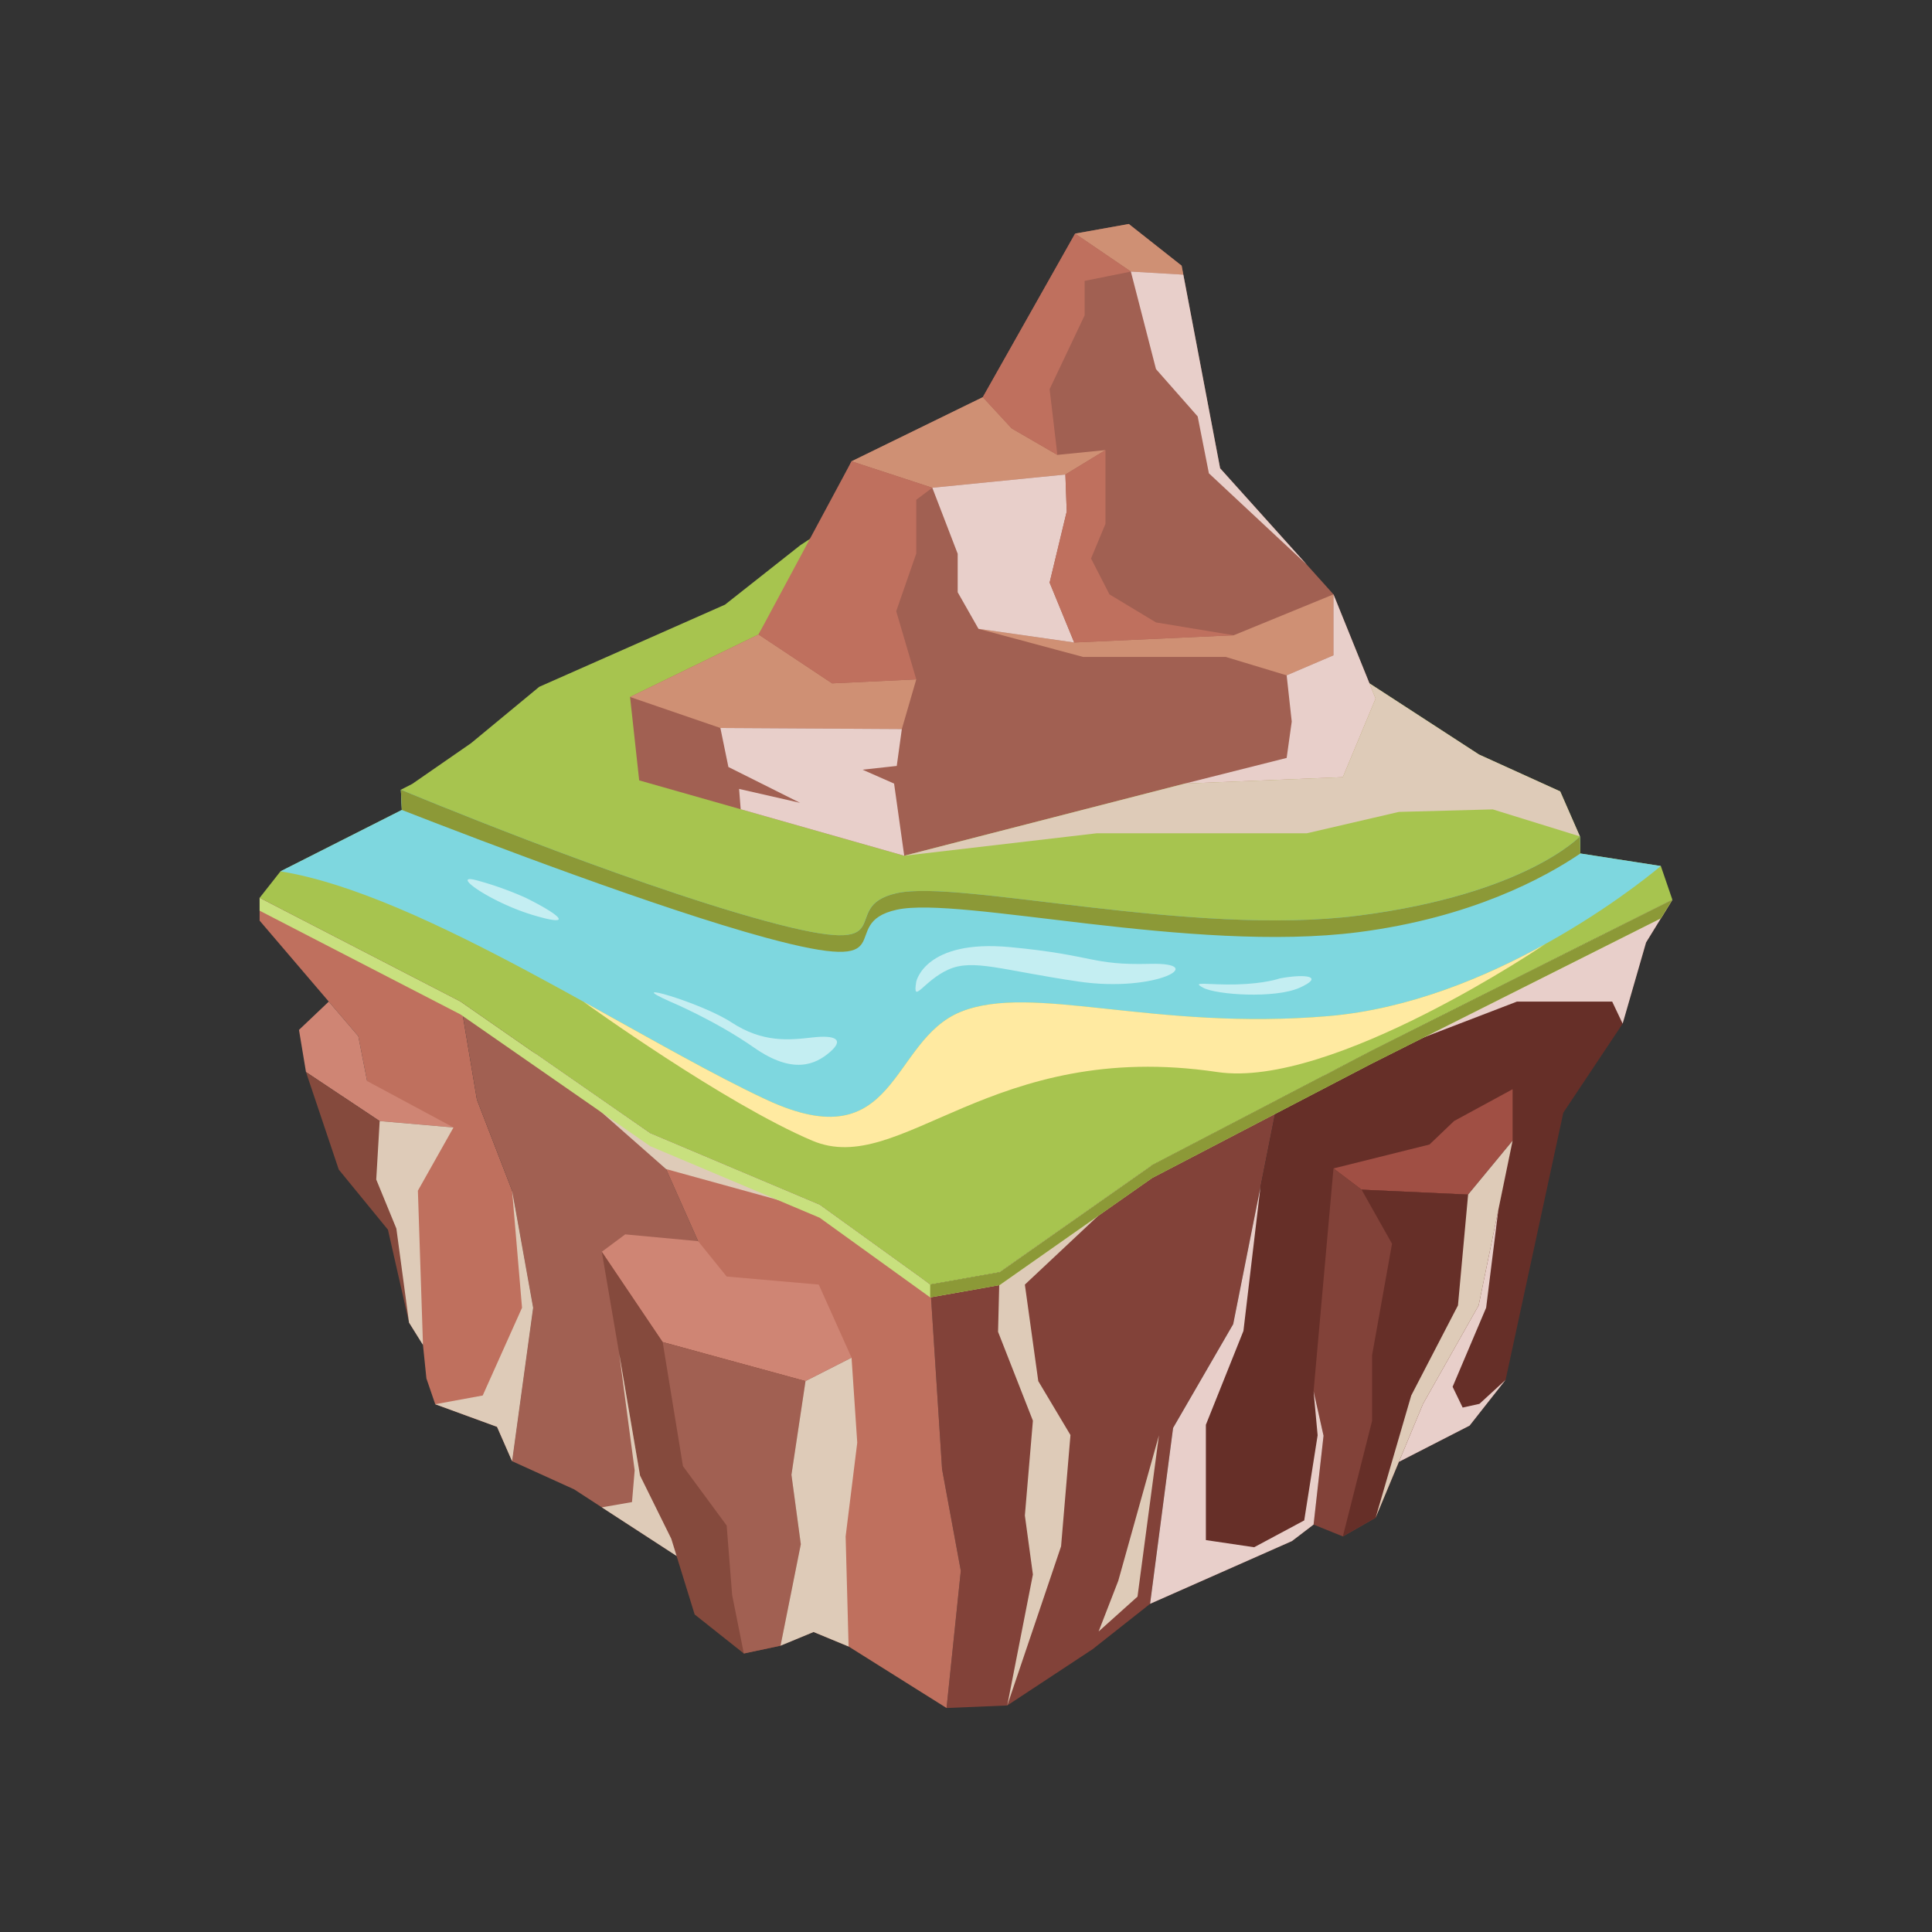 <svg xmlns="http://www.w3.org/2000/svg" viewBox="0 0 1000 1000"><rect x="0" y="0" width="1000" height="1000" fill="#333333" stroke="none"/><defs><style>.cls-1{isolation:isolate;}.cls-2{fill:#a7c44f;}.cls-3{fill:#824239;}.cls-4{fill:#662f28;}.cls-5{fill:#bf705e;}.cls-6{fill:#a16052;}.cls-7{fill:#cf8574;}.cls-8{fill:#854a3d;}.cls-9{fill:#a04f44;}.cls-10{fill:#decbb8;}.cls-10,.cls-11{mix-blend-mode:multiply;}.cls-11{fill:#e8cfca;}.cls-12{fill:#cf9074;}.cls-13{fill:#7ed7df;}.cls-14{fill:#8c9937;}.cls-15{fill:#c4eef2;}.cls-16{fill:#c8e07e;}.cls-17{fill:#ffeaa1;}</style></defs><g class="cls-1"><g id="_Layer_" data-name="&lt;Layer&gt;"><polygon class="cls-2" points="134.38 464.73 145.18 451 207.99 419.23 207.5 408.75 213.4 405.73 243.81 384.67 279.11 355.49 375.26 312.97 414.21 282.23 472.06 244.1 513.18 242.38 579.56 284.07 640.58 309.34 765.54 390.55 807.56 409.63 817.76 432.91 817.96 441.76 859.64 448.24 865.62 465.69 709.71 544.03 596.36 603.08 517.36 658.53 481.47 664.9 424.26 623.66 336.55 586.63 238.33 518.42 134.38 464.73"/><polygon class="cls-3" points="596.36 603.08 517.36 658.53 481.47 664.9 487.62 760.51 497.31 813.03 489.93 884.06 521.35 882.75 565.53 853.63 595.28 830.14 607.19 739.1 638.3 685.37 661.41 569.19 596.36 603.08"/><polygon class="cls-4" points="779.29 714.22 809.18 575.89 839.88 529.84 852 487.83 865.62 465.69 709.71 544.03 661.41 569.19 638.3 685.37 607.19 739.1 595.28 830.14 668.73 797.66 718.92 759.29 760.67 737.89 779.29 714.22"/><polygon class="cls-5" points="265.06 756.31 257.27 738.52 225.28 726.82 220.71 713.48 210.49 613.87 191.91 569.19 185.45 536.3 134.38 476.52 134.38 464.73 238.33 518.42 246.85 569.19 265.06 616.29 275.94 676.89 265.06 756.31"/><polygon class="cls-6" points="265.06 756.31 297.16 770.88 392.62 832.91 362.39 718.09 361.34 642.43 336.55 586.63 238.33 518.42 246.85 569.19 265.06 616.29 275.94 676.89 265.06 756.31"/><polygon class="cls-5" points="392.62 832.91 439.23 852.22 489.93 884.06 497.31 813.03 487.62 760.51 481.47 664.9 424.26 623.66 336.55 586.63 361.34 642.43 362.39 718.09 392.62 832.91"/><polygon class="cls-7" points="361.34 642.43 323.61 638.91 311.49 647.92 343 694.66 416.93 714.86 440.76 702.74 423.79 664.9 376.12 660.73 361.34 642.43"/><polygon class="cls-8" points="416.93 714.86 343 694.66 311.49 647.92 331.28 763.74 347.44 796.46 359.56 835.65 385.01 855.85 404 851.81 421.12 844.72 440.76 702.74 416.93 714.86"/><polygon class="cls-6" points="343 694.66 353.5 758.89 376.12 789.6 378.95 825.55 385.01 855.85 404 851.81 414.5 799.29 409.65 763.34 416.93 714.86 343 694.66"/><polygon class="cls-9" points="690.21 604.78 739.9 592.4 752.62 580.24 782.92 563.78 782.92 590.41 759.89 618.31 704.75 615.77 690.21 604.78"/><polygon class="cls-3" points="704.75 615.77 690.21 604.78 679.91 720.11 685.06 743.14 679.91 789.12 695.06 795.25 712.02 785.56 736.57 726.63 765.35 675.67 782.92 590.41 759.89 618.31 704.75 615.77"/><polygon class="cls-4" points="710.21 735.35 695.06 795.25 712.02 785.56 736.57 726.63 765.35 675.67 782.92 590.41 759.89 618.31 704.75 615.77 720.51 643.76 710.21 701.33 710.21 735.35"/><polygon class="cls-7" points="170.17 518.42 154.75 533.07 158.38 554.89 196.52 580.27 234.73 583.57 190.02 559.55 185.45 536.3 170.17 518.42"/><polygon class="cls-8" points="208.88 594.07 234.73 583.57 196.52 580.27 158.38 554.89 175.35 605.38 200.8 636.49 211.71 684.56 218.94 696.16 210.49 613.87 208.88 594.07"/><polygon class="cls-10" points="596.36 603.08 530.47 664.9 537.41 714.86 554.07 742.78 549.21 800.39 521.35 882.75 534.63 814.96 530.47 784.42 534.63 735.35 516.59 689.34 517.36 658.53 596.36 603.08"/><polygon class="cls-11" points="652.4 614.48 643.6 688.88 624.16 737.46 624.16 797.15 649.15 800.85 675.06 786.97 682 742.92 679.91 720.11 685.06 743.14 679.91 789.12 668.73 797.66 595.28 830.14 607.19 739.1 638.3 685.37 652.4 614.48"/><polygon class="cls-11" points="775.53 626.27 769.22 676.89 751.87 717.8 757.07 728.55 765.75 726.63 779.29 714.22 760.67 737.89 724.06 756.66 736.57 726.63 765.35 675.67 775.53 626.27"/><polygon class="cls-11" points="685.06 556.87 785.18 518.42 834.46 518.42 839.88 529.84 852 487.83 865.62 465.69 685.06 556.87"/><polygon class="cls-10" points="759.89 618.31 754.64 675.67 730.45 722.31 712.02 785.56 736.57 726.63 765.35 675.67 782.92 590.41 759.89 618.31"/><polygon class="cls-10" points="416.93 714.86 409.65 763.34 414.5 799.29 404 851.81 421.12 844.72 439.23 852.22 437.7 795.25 443.71 746.72 440.76 702.74 416.93 714.86"/><polygon class="cls-10" points="265.06 616.29 270.2 676.89 249.85 722.31 225.28 726.82 257.27 738.52 265.06 756.31 275.94 676.89 265.06 616.29"/><polygon class="cls-10" points="196.52 580.27 194.74 610.52 205.16 635.9 211.71 684.56 218.94 696.16 216.3 616.29 234.73 583.57 196.52 580.27"/><polygon class="cls-10" points="424.26 623.66 336.55 586.63 275.94 544.54 344.76 605.11 421.5 626.27 481.46 664.9 424.26 623.66"/><polygon class="cls-10" points="599.87 742.92 588.77 826.41 568.64 844.46 578.82 818.2 599.87 742.92"/><polygon class="cls-10" points="320.5 700.66 331.28 763.74 347.44 796.46 350.19 805.34 311.49 780.19 327.12 777.48 328.5 761.06 320.5 700.66"/><polygon class="cls-6" points="392.62 328.4 326.12 360.76 330.84 403.92 468.03 442.93 613.27 405.58 695.06 402.26 712.02 361.6 690.21 307.65 631.53 242.38 611.61 137.52 584.26 115.94 556.47 120.92 508.7 205.57 440.76 238.77 416.93 287.73 392.62 328.4"/><polygon class="cls-12" points="440.76 238.77 482.56 252.46 551.44 245.61 572.19 232.96 547.29 235.45 523.64 221.75 508.7 205.57 440.76 238.77"/><polygon class="cls-12" points="690.21 307.65 638.58 328.81 556 332.55 506.47 325.49 560.57 340.02 634.43 340.02 665.97 349.56 690.21 339.19 690.21 307.65"/><polygon class="cls-12" points="556.47 120.92 585.33 140.56 612.49 142.16 611.61 137.52 584.26 115.94 556.47 120.92"/><polygon class="cls-11" points="625.72 244.99 676.38 292.26 676.38 292.26 631.53 242.38 612.49 142.16 585.33 140.56 598.34 191.05 619.91 215.53 625.72 244.99"/><polygon class="cls-11" points="482.56 252.46 495.7 286.63 495.7 306.54 506.47 325.49 556 332.55 543.28 301.56 552.13 264.77 551.44 245.61 482.56 252.46"/><polygon class="cls-11" points="665.97 349.56 668.6 373.49 665.97 392.3 613.27 405.58 695.06 402.26 712.02 361.6 690.21 307.65 690.21 339.19 665.97 349.56"/><polygon class="cls-12" points="326.12 360.76 392.62 328.4 430.69 353.71 474.26 351.64 466.79 377.36 372.87 376.81 326.12 360.76"/><polygon class="cls-11" points="372.87 376.81 377.02 397 414.09 415.54 382.55 408.35 383.38 418.86 468.03 442.93 462.78 405.58 446.45 398.39 464.16 396.45 466.79 377.36 372.87 376.81"/><polygon class="cls-10" points="468.03 442.93 567.62 431.31 676.38 431.31 724.06 420.24 772.65 418.94 817.76 432.91 807.56 409.63 765.54 390.55 708.83 353.7 712.02 361.6 695.06 402.26 613.27 405.58 468.03 442.93"/><path class="cls-13" d="M703.18,473.91c-86.31,11.07-206.38-18.81-239-11.62s7.19,34.86-68.05,14.39S207.5,408.75,207.5,408.75h0l.49,10.48L145.18,451h0C219,462.94,328.61,537.54,396.66,569.19s63.63-30.55,100.65-45.48,99.64,10,190.38,2.21,171.95-77.68,171.95-77.68L818,441.76l-.2-8.85S789.49,462.85,703.18,473.91Z"/><path class="cls-14" d="M396.11,485.26c75.24,20.47,35.41-7.2,68.05-14.39s152.71,22.69,239,11.62C761.35,475,799.34,454.42,818,441.76l-.2-8.85s-28.27,29.94-114.58,41-206.38-18.81-239-11.62,7.19,34.86-68.05,14.39S207.5,408.75,207.5,408.75l.49,10.48C252.11,436.44,341.18,470.31,396.11,485.26Z"/><path class="cls-15" d="M474.26,508.08s4.56-22,48.55-17.85,41.62,9.44,72.47,8.66,3.05,15-36.78,9.19-54.78-12-67.64-6.23S472.18,520.53,474.26,508.08Z"/><path class="cls-15" d="M662.44,506.42s-7.4,2.69-22.27,3.11-24.2-1.89-17.36,1.75,36.94,5.7,49.8,0S676.58,503.8,662.44,506.42Z"/><path class="cls-15" d="M346.86,518.42s23.24,9.71,43.44,23.82,31.81,8.75,39.28,2.3,3-8.94-9.13-7.55-25.68,2.76-41.75-7.75S320.58,506.78,346.86,518.42Z"/><path class="cls-15" d="M272.17,464.73a171.33,171.33,0,0,0-25.45-9.08c-14.38-3.87,7,11.35,29.22,18S289.32,473.24,272.17,464.73Z"/><polygon class="cls-5" points="474.26 351.64 463.88 316.36 474.26 286.49 474.26 258.68 482.56 252.46 440.76 238.77 392.62 328.4 430.69 353.71 474.26 351.64"/><polygon class="cls-5" points="572.19 232.96 572.19 271.13 564.72 289.08 574.26 307.65 598.34 322.17 638.58 328.81 556 332.55 543.28 301.56 552.13 264.77 551.44 245.61 572.19 232.96"/><polygon class="cls-5" points="547.29 235.45 543.28 201.42 561.4 163.24 561.4 145.4 585.33 140.56 556.47 120.92 508.7 205.57 523.64 221.75 547.29 235.45"/><polygon class="cls-16" points="709.71 544.03 596.36 603.08 517.36 658.53 481.47 664.9 424.26 623.66 336.55 586.63 238.33 518.42 134.38 464.73 134.38 471.37 238.33 525.06 336.55 593.27 424.26 630.3 481.47 671.54 517.36 665.17 596.36 609.72 709.71 550.67 859.71 475.3 865.62 465.69 709.71 544.03"/><path class="cls-17" d="M687.69,525.92c-90.74,7.75-153.35-17.15-190.38-2.21s-32.6,77.14-100.65,45.48C370,556.77,336.84,537.74,302,518.47c1.47,1.06,73,52.65,118.44,71.94,45.92,19.48,92.28-53,209.69-35.52,59.28,8.8,169.57-66.18,169.57-66.18h0C769,505.69,729.35,522.36,687.69,525.92Z"/><polygon class="cls-14" points="596.36 609.72 709.71 550.67 859.71 475.3 865.62 465.69 709.71 544.03 596.36 603.08 517.36 658.53 481.47 664.9 481.47 671.54 517.36 665.17 596.36 609.72"/></g></g></svg>

